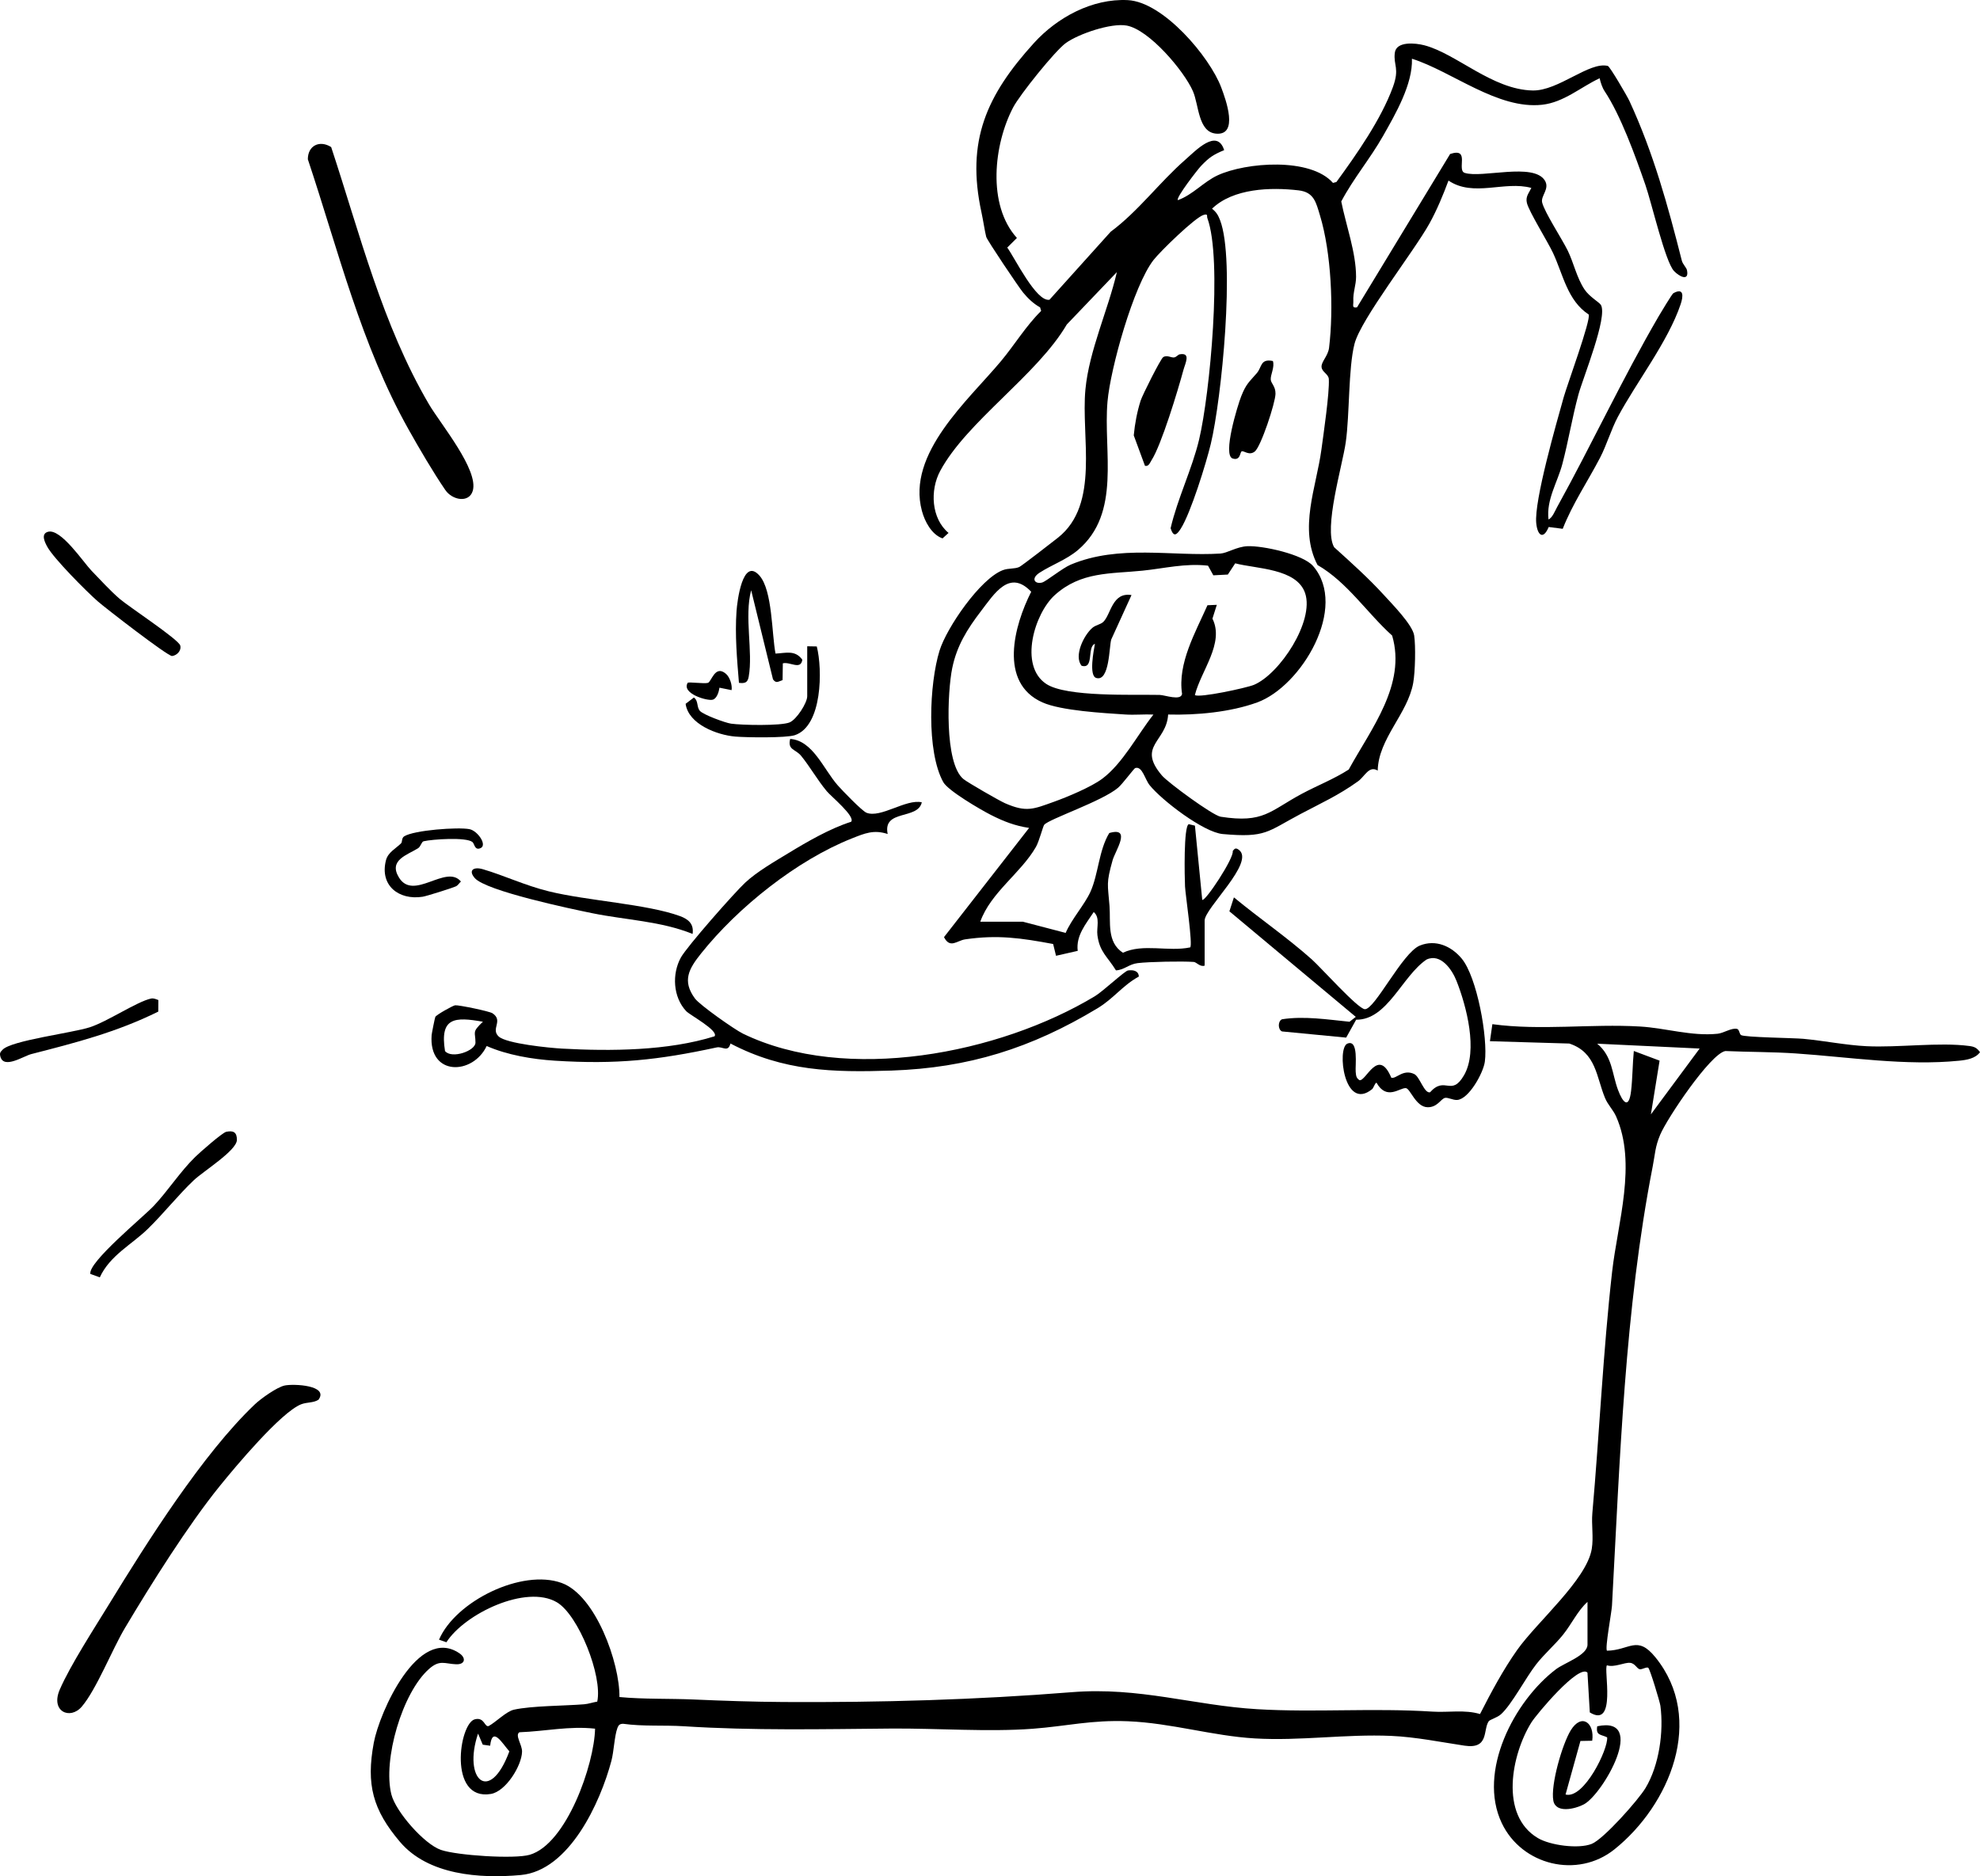 <?xml version="1.0" encoding="UTF-8"?>
<svg id="Calque_2" data-name="Calque 2" xmlns="http://www.w3.org/2000/svg" viewBox="0 0 811.5 769.07">
  <g id="Illu_Vectorisée_BLACK_" data-name="Illu Vectorisée (BLACK)">
    <g id="Lapin">
      <path d="M493.73,395.81c-1.87.66-3.33-1.42-4.48-1.51-4.72-.35-18.33-.09-23.02.49-3.6.44-5.43,2.79-8.86,2.97-3.47-5.67-6.7-7.48-7.6-14.45-.41-3.16,1.22-7.17-1.51-9.46-3.21,4.89-7.33,9.66-6.56,15.91l-8.89,2.02-1.18-4.83c-13.04-2.44-22.78-3.87-36.1-1.9-3.26.48-6.17,3.95-8.63-.92l34.88-44.76c-5.84-.88-10.48-2.69-15.67-5.33-4.25-2.17-17.57-9.93-19.52-13.46-6.94-12.58-5.71-40.33-1.52-53.88,2.9-9.36,16.65-29.48,25.96-33,2.33-.88,4.72-.41,6.71-1.28.92-.4,13.94-10.47,15.92-12.06,17.22-13.72,9.33-41.2,11.2-60.75,1.52-15.96,9.28-32.48,12.89-48.07l-20.52,21.46c-12.22,20.84-40.93,39.68-51.89,60.03-4.26,7.9-3.68,19.5,3.42,25.42l-2.47,2.24c-4.5-1.6-7.28-6.93-8.45-11.29-6.32-23.54,19.04-45.33,32.43-61.39,5.61-6.73,10.17-14.37,16.44-20.56l-.43-1.46c-2.78-1.55-4.92-3.63-6.95-6.06-1.71-2.05-14.82-21.53-15.14-22.86-.61-2.47-1.24-6.8-1.94-10.02-6.37-29.32,2.08-48,21.52-69.43C433.25,7.19,447.6-.68,462.21.05s33.57,23.25,38.29,35.75c1.93,5.1,7.28,19.84-2.13,18.98-7.34-.67-6.99-11.75-9.45-17.4-3.62-8.3-17.92-25.21-27.15-26.9-6.34-1.16-19.66,3.37-24.94,7.16-4.44,3.2-18.88,21.22-21.59,26.38-7.94,15.13-10.75,39.94,1.54,53.52l-3.96,3.94c2.94,3.95,11.88,22.44,17.31,21.38l25.08-27.87c11.26-8.34,20.03-20.29,30.51-29.45,4.33-3.79,13.09-13.14,16-4-4.49,1.87-6.21,3.04-9.5,6.5-1.3,1.36-10.4,13.06-9.48,14,6.08-2.15,10.53-7.5,16.3-10.17,11.6-5.36,38.02-7.43,47.28,3.11l1.4-.37c8.32-11.42,18.26-25.58,23.14-38.87,2.88-7.85.16-8.87.8-14.1.6-4.85,8.49-4.01,12.05-3.09,13.22,3.42,27.89,18.24,44.49,18.54,10.52.19,23.18-11.97,30.77-10.06.82.21,7.93,12.37,8.84,14.35,9.85,21.31,15.75,42.85,21.48,65.45.38,1.5,1.89,2.84,2.11,3.91.99,4.75-3.17,2.65-5.34.32-3.6-3.88-9.14-27.9-11.7-35.27-4.16-11.99-10.12-28.49-16.75-38.47-.94-1.42-1.63-3.56-2-5.25-7.77,3.63-14.67,9.89-23.58,10.87-18.25,2.01-36.91-13.66-53.35-18.87.35,10.42-6.67,22.54-11.83,31.64-5.26,9.29-12.16,17.44-17.14,26.87,1.96,9.82,6.07,20.89,6.07,30.92,0,3.41-1.31,6.38-1.12,9.98.08,1.51-.7,2.92,1.51,2.5l38.16-62.86c8.4-2.8,2.54,6.64,5.99,7.75,7.04,2.27,28.22-4.37,32.84,3.14,2.11,3.43-1.79,6.25-1.11,9.01,1.01,4.05,8.03,14.76,10.44,19.62,2.46,4.98,3.71,11.23,6.94,16.04,2.03,3.02,6.01,5.19,6.68,6.3,2.93,4.82-7.36,29.99-9.2,36.76-2.55,9.39-4.09,19-6.57,28.41-1.99,7.56-6.63,14.58-5.7,22.76,1.53-.56,2.69-3.51,3.5-4.98,14.29-25.84,26.8-52.76,41.65-78.26.78-1.35,5.52-9.2,6.01-9.47,4.35-2.4,4.15,1.13,3.01,4.5-5.17,15.35-18.13,31.94-25.75,46.2-2.69,5.04-4.62,11.62-7.27,16.71-5.06,9.72-11.29,18.88-15.31,29.15l-5.75-.74c-2.23,5.38-4.62,3.47-5.11-1.59-.89-9.21,8.28-40.95,11.28-51.69,1.34-4.8,11.24-31.73,10.22-33.83-8.76-5.72-10.48-16.42-14.64-25.27-2.23-4.73-9.76-16.78-10.67-20.39-.67-2.65.78-4.04,1.81-6.22-11.01-3.02-23.69,3.92-33.96-3.01-2.24,6-4.73,12.05-7.84,17.66-6.37,11.46-28.11,39.19-30.68,49.27-2.57,10.07-1.96,28.94-3.59,40.37-1.39,9.69-9.17,35.33-4.76,42.99,6.94,6.27,14.09,12.67,20.39,19.58,3.38,3.71,11.74,12.21,12.41,16.57s.42,14.99-.39,19.47c-2.29,12.74-14.26,22.78-14.55,35.93-3.6-2.17-5.25,2.38-8.07,4.41-8,5.74-15.06,8.9-23.57,13.4-13.74,7.27-14.11,9.79-31.85,8.21-7.91-.7-25.01-13.86-29.96-20-2.03-2.52-3.01-7.95-5.94-7.05-.51.16-5.15,6.48-7.01,8.06-6.58,5.58-28.25,12.79-30.28,15.19-.51.6-2.05,6.75-3.4,9.09-6.13,10.71-18.55,18.66-22.81,30.65h17.49l17.51,4.58c2.38-5.6,7.81-11.64,10.17-16.88,3.27-7.28,3.38-16.88,7.7-24.06,9.35-2.71,2.42,7.4,1.37,11.14-2.7,9.64-1.98,9.67-1.27,18.73.52,6.7-1.2,14.83,5.49,19.2,8.31-3.89,18.61-.3,27.55-2.19,1.21-.69-1.94-21.72-2.09-24.97-.17-3.65-.63-24.85,1.54-25.54l2.52.6,2.99,30.4c1.07,1.07,13.21-17.27,12.49-19.98.83-1.1,1.26-1.42,2.5-.52,6.86,5.02-14,23.93-14,28.99v18.49ZM540,231.63c-7.82-14.97-.51-31.9,1.57-47.28.89-6.6,3.35-23.29,3.05-28.94-.11-2.12-2.78-2.8-2.98-4.96s2.66-4.47,3.08-7.92c1.93-15.88.92-38.95-3.74-54.27-1.61-5.29-2.43-9.5-8.75-10.23-11.47-1.34-26.8-.86-35.48,7.52,1.75,1.37,2.5,2.64,3.29,4.69,6.32,16.39.6,73.38-3.8,91.74-1.9,7.92-8.21,28.29-12.28,34.69-1.79,2.82-3.02,3.52-4.19-.14,2.84-12.22,8.8-24.26,11.68-36.35,4.44-18.68,9.62-73.84,3.39-90.76-.34-.93.42-1.88-1.53-1.33-3.48.99-17.81,14.98-20.52,18.46-8.22,10.54-17.69,44.46-18.88,58.06-1.8,20.49,5.75,45.69-12.11,60.84-4.68,3.97-10.64,6.02-15.7,9.28-3.81,2.45-1.91,4.86,1.03,4.04,1.62-.45,8.35-5.92,11.68-7.32,19.86-8.35,41.6-3.3,61.39-4.55,2.76-.17,6.66-2.81,11.02-3.01,6.33-.29,22.8,3.33,26.93,8.11,14.56,16.86-4.75,49.32-22.88,55.92-10.98,4-24.9,5.28-36.51,4.96-.64,11.2-12.9,12.84-2.53,25.01,2.43,2.86,20.8,16.38,24.08,16.89,17.71,2.76,20.06-2.36,33.37-9.47,6.11-3.27,13.1-6,19.1-9.88,9.13-16.67,23.69-34.83,17.79-54.9-10.39-9.38-18.37-21.86-30.55-28.91ZM489.73,284.89c1.47,1.33,21.28-2.92,24.27-4.2,10.6-4.54,24.7-26.07,20.92-37.5-3.38-10.25-20.11-10.01-28.67-12.28l-3.02,4.6-5.95.31-2.17-3.95c-9.37-1.07-17.95,1.14-26.89,2.05-13.07,1.33-25.2.32-35.94,10.03-8.28,7.49-14.79,28.93-3.47,36.4,8.28,5.47,35.75,4.26,46.46,4.5,2.18.05,8.72,2.53,9.2-.41-1.9-12.48,5.48-25.23,10.41-36.35l3.83-.17-1.79,5.66c5,10.08-4.67,21.29-7.2,31.31ZM472.74,292.9c-3.8-.18-7.68.23-11.48-.02-9.03-.6-26.3-1.54-34.01-4.96-18.07-8.03-11.64-31.52-4.61-45.36-8.89-9.37-15.1.76-20.66,8.04s-9.83,14.1-11.71,23.26c-1.97,9.55-3.3,38.94,4.57,45.46,1.69,1.4,14.71,8.89,17.06,9.92,8.81,3.86,11.66,2.42,20.14-.62,5.48-1.96,15.14-6.02,19.63-9.35,8.51-6.31,14.53-18.12,21.07-26.38Z"/>
      <path d="M650.62,656.63c-4.02,3.6-6.47,9.05-10.02,13.46-3.22,4-7.64,7.85-10.94,12.05-4.32,5.5-10.02,16.49-14.46,20.52-1.61,1.46-4.56,2.17-5.07,2.92-2.39,3.52.25,11.5-9.91,9.97-9.67-1.45-19.95-3.55-30.01-4-18.65-.82-37.32,2.14-56,1.03-17.35-1.03-34.12-6.3-51.93-7.03-14.98-.61-25.18,2.03-38.98,3.07-18.23,1.38-39.4-.23-58.04-.08-28.53.24-56.44.88-84.92-.94-8.28-.53-16.7.14-24.98-1.02-1.31.04-1.85.47-2.3,1.69-1.26,3.39-1.43,9.54-2.48,13.51-4.5,16.98-17.23,44.99-37.14,46.8-16.91,1.54-37.97-.01-49.48-13.56-11.17-13.15-13.96-23.53-10.76-40.68,2.3-12.36,18.14-48.25,35.12-36.63,2.79,1.91,2.32,4.63-1.38,4.48-4.7-.19-6.69-1.97-11.05,1.87-11.08,9.75-19.07,37.42-15.47,51.54,1.78,6.98,13.39,20.29,20.29,22.68,6.54,2.27,30.13,3.83,36.4,2,15.1-4.41,26.47-37.06,26.78-51.69-10.58-1.18-20.42,1.09-31.01,1.47-1.95,1.2,1.16,5.09,1.08,7.98-.15,5.78-6.65,16.29-12.8,17.31-17.6,2.94-13.02-29.01-6.53-30.61,3.98-.98,3.91,3.36,5.67,2.76,2.95-1.61,7.22-6,10.32-6.69,7.21-1.62,20.87-1.57,28.76-2.22,1.83-.15,3.6-.8,5.4-1.09,2.26-10.46-7.71-35.5-16.53-40.71-12.63-7.45-37.86,4.73-45.29,16.37l-3.03-1.05c6.82-15.84,34.01-29.15,50.26-23.25,13.92,5.05,23.85,32.79,23.69,46.76,10.12.95,20.33.57,30.47,1.01,12.2.53,24.48.96,36.94,1.03,39.47.23,78.87-.9,117.99-4.03,27.74-2.22,49.96,5.42,75.94,6.97,23.89,1.42,47.07-.58,71.95,1,6.48.41,13.14-.9,19.42.99,4.5-8.83,9.5-18.19,15.23-26.28,8.14-11.5,28.48-28.78,30.56-41.39.8-4.85-.18-9.88.25-14.74,2.91-32.9,4.39-66.08,8.09-98.83,2.27-20.08,10.26-44.42,1.61-63.78-1.18-2.64-3.31-4.64-4.5-7.49-3.58-8.55-3.58-18.7-14.65-22.33l-32.53-.96,1-6.98c19.9,2.71,40.44-.22,60.5.96,10.59.62,21.13,4.08,31.86,2.96,2.42-.25,5.66-2.5,7.9-1.99.97.22.94,2.08,1.66,2.54,1.46.95,21.48,1.16,25.5,1.53,8.44.78,17.5,2.62,25.95,3.03,13.01.64,29.81-1.72,42.06-.09,2.18.29,3.13.76,4.43,2.55-1.92,2.6-5.45,3.17-8.49,3.48-21.82,2.21-45.32-1.5-66.95-2.97-9.52-.65-19.39-.57-28.95-.99-6.19,1.18-23.9,27.65-26.68,34.28-2.14,5.08-2.08,7.93-3.06,12.93-11.51,58.95-13.43,120.05-16.71,180.15-.16,2.85-2.96,17.54-2.04,18.45,9.36-.18,12.33-6.54,19.82,2.67,20.66,25.41,5.84,60.67-16.8,78.78-15.11,12.09-37.93,6.54-46.16-10.82-9.99-21.07,5.09-50.04,22.25-63.05,3.47-2.63,12.9-5.7,12.9-10.08v-17.49ZM696.59,429.8l-41.97-1.99c6.28,5.24,6.01,12.26,8.52,18.95,1.97,5.26,4.46,8.05,5.36.41.61-5.18.6-11.1,1.12-16.37l10.56,3.96-3.56,22.02,19.97-26.97ZM675.55,683.63c-.69-.47-2.56.75-3.46.6-1.26-.21-1.9-2.41-3.99-2.63-2.29-.24-6.5,2-9.49,1.01-1.47,1.42,4.09,26.11-7.03,19.32l-.96-16.32c-3.53-3.67-20.91,17.09-23.01,20.46-8.08,12.99-13.16,37.94,2.67,47.35,5.05,3,16.66,4.56,22.08,2.39,4.89-1.96,19.12-18.01,22.06-22.91,5.59-9.3,7.5-23.05,6.09-33.71-.21-1.57-4.29-15.1-4.97-15.55ZM200.9,715.58l-3.04-.43-1.93-4.55c-6.34,18.8,4.72,29.21,12.83,7.28-2.88-3.22-6.99-10.55-7.87-2.3Z"/>
      <path d="M377.8,328.87c-1.59,7.3-16.12,2.73-13.99,12.99-5.7-1.88-9.42-.27-14.67,1.81-22.56,8.94-46.74,28.27-61.79,47.14-4.93,6.18-7.94,11.19-2.5,18.51,2,2.69,16.2,12.69,19.62,14.36,42.33,20.55,105.02,8.32,144.3-15.35,3.28-1.98,12.16-10.32,13.52-10.53,1.94-.3,4.38,0,4.45,2.5-6.68,3.65-10.26,8.98-16.97,13.02-27.11,16.34-52.83,24.44-84.42,25.51-24.03.81-44.25.28-65.97-11.09-1.01,3.83-3.23,1.08-5.64,1.6-23.99,5.19-41.14,7.03-66.33,5.44-9.17-.58-19.54-2.31-27.95-6.02-5.63,11.95-23.83,12.53-22.56-4.5.04-.59,1.33-7.11,1.52-7.44.51-.89,7.15-4.63,8.12-4.75,1.39-.17,14.09,2.44,15.32,3.28,4.56,3.09-.85,6.35,2.5,9.49,3.17,2.97,20.92,4.71,26,4.99,20,1.1,43.46.92,62.5-5.05,1.75-2.37-10.11-8.68-11.64-10.32-5.4-5.79-5.88-15.21-2.17-21.96,2.49-4.53,21.9-26.52,26.31-30.65,4.9-4.58,12.04-8.65,17.81-12.17,7.8-4.75,17.08-10.1,25.66-12.83,1.86-2.14-8.19-10.37-9.97-12.51-3.86-4.63-6.82-9.96-10.49-14.48-2.31-2.85-5.68-2.36-4.52-6.97,9.3.64,13.65,12.37,19.47,19,1.82,2.07,9.97,10.53,11.81,11.26,5.85,2.32,16.18-5.76,22.68-4.28ZM197.92,418.81c-11.51-2.04-17.76-1.85-15.53,12.02,2.77,3.35,12.47-.1,12.48-3.45,0-4.57-1.61-4.14,3.06-8.58Z"/>
      <path d="M116.69,567.92c3.75-.77,18.19-.09,13.84,5.84-2.14,1.36-4.74.93-7.12,1.87-8.25,3.25-26.94,25.58-33.39,33.56-13.02,16.1-28.09,40.12-38.81,58.12-5.26,8.83-11.72,25.25-17.7,32.25-4.75,5.56-12.92,2.02-9.01-7.01,4.3-9.93,14.18-25.15,20.11-34.84,15.6-25.48,38.46-61.75,59.84-82.07,2.47-2.34,9.08-7.07,12.25-7.72Z"/>
      <path d="M135.73,60.29c11.79,35.67,20.92,72.7,40.04,105.36,4.68,7.99,20.61,27.08,17.97,35.61-1.55,5.01-8.35,3.79-11.22-.39-4.85-7.06-10.8-17.22-15.09-24.88-19.45-34.66-28.76-73.25-41.26-110.7-.01-5.63,4.83-7.99,9.57-5Z"/>
      <path d="M562.37,446.44c-11.54,9.39-14.52-16.8-10.18-18.64,4.75-2.02,3.19,9.15,3.44,11.53.16,1.5.13,2.52,1.56,3.44,2.67.58,7.68-13.76,13.04-1,2.01.59,4.87-3.75,9.44-1.49,2.22,1.1,4.07,8.01,6.42,7.46,6.21-6.96,8.71,2.07,13.97-7.05,5.75-9.99,1.01-28.21-3.13-38.67-1.8-4.54-6.44-11.39-12.26-8.7-10.07,6.81-16.02,24.8-28.85,24.66l-4.09,7.34-26.29-2.53c-1.75-.76-1.75-4.24,0-4.99,9-1.4,18.55.1,27.67,1.02l2.56-2-51.8-43.27,1.85-5.71c10.46,8.63,21.86,16.44,31.98,25.47,3.68,3.28,18.7,20.1,21.65,20.36,4.04.35,15.4-23.17,22.57-26.08,6.51-2.64,12.93.25,17.15,5.32,6.3,7.57,10.81,32.57,9.49,42.3-.62,4.58-6.59,15.43-11.4,15.67-1.69.08-3.67-1.09-4.89-.86-1.68.31-3.11,3.9-7.14,3.84-4.89-.06-7.12-7.7-8.95-7.84-2.51-.19-7.85,5.21-12.01-2.21-.64.03-1.2,2.15-1.81,2.64Z"/>
      <path d="M19.64,217.99c5.27-1.53,14.54,12.51,17.87,15.95,3.55,3.68,7.7,8.22,11.49,11.49s24.25,16.7,24.88,19.18c.54,2.12-1.39,4.06-3.37,4.3-1.9-.02-27.24-19.61-30.51-22.48-4.62-4.05-18.02-17.52-20.63-22.33-.92-1.69-2.78-5.23.26-6.11Z"/>
      <path d="M317.84,267.91c4.23-.21,8.05-1.58,10.99,2.51-.63,4.4-5.06.71-7.99,1.48l-.1,6.88c-1.84.59-2.62,1.49-3.93-.31l-8.95-36.54c-2.89,10.89.84,25.16-1.01,35.47-.44,2.47-1.59,2.77-3.99,2.5-.8-9.71-1.69-19.68-.99-29.47.26-3.69,2.44-22.41,9.43-14.45,5.34,6.09,4.97,23.89,6.55,31.93Z"/>
      <path d="M283.86,382.82c-12.97-5.25-27.31-5.69-40.99-8.47-8.56-1.74-43.7-9.12-48.29-14.43-2.74-3.16-.56-4.77,3.37-3.61,8.83,2.6,17.05,6.59,26.94,9.04,15.75,3.89,40.32,5.22,53.8,10.16,3.52,1.29,5.75,3.25,5.17,7.31Z"/>
      <path d="M40.9,523.58l-3.87-1.39c-.95-4.82,21.76-23.4,26.01-27.92,5.96-6.35,10.68-13.87,16.95-20.02,1.85-1.82,11.12-9.98,12.73-10.32,2.97-.62,4.4.2,4.37,3.34-.05,4.33-13.79,12.85-17.61,16.46-6.44,6.08-12.37,13.65-18.94,20.04s-15.5,10.84-19.64,19.82Z"/>
      <path d="M330.83,264.91l3.93.07c2.39,9.38,2.31,32.58-8.97,36.36-3.62,1.21-19.94.97-24.47.58-7.44-.64-19.16-5.05-20.32-13.42l3.38-2.58c1.94,1.32,1.06,3.89,2.48,5.48s10.36,4.88,12.76,5.23c4.44.64,20.39.95,23.97-.5,2.9-1.17,7.25-8.03,7.25-10.74v-20.49Z"/>
      <path d="M193.64,345.16c-2.58-2.11-16.5-1.15-20-.33-.92.22-1.16,2.15-2.3,2.87-4.46,2.79-12.24,4.87-7.8,12.04,6.02,9.73,19.29-5.67,25.37,1.59-.66.62-1.2,1.56-2.02,1.96-1.44.69-12.06,4.04-13.69,4.29-9.75,1.51-17.68-4.62-15-15,.83-3.21,4.06-4.8,6.16-6.87.6-.59.16-2.18,1.29-2.89,4.03-2.55,21.99-3.86,26.75-2.95,3.48.66,7.91,7.16,4,7.97-1.93.4-1.93-2-2.77-2.68Z"/>
      <path d="M64.9,409.92l-.03,4.74c-17.11,8.45-33.75,12.72-52.04,17.41-3.21.82-11.27,6.27-12.67,1.04-.39-1.45-.05-1.83.89-2.82,3.59-3.81,28.53-6.87,35.76-9.21s19.44-10.58,25.11-11.77c1.06-.22,2.03.27,2.98.61Z"/>
      <path d="M297.55,276.22c1.57,1.36,2.62,4.59,2.29,6.67l-4.97-1c-.24,1.66-1.01,4.36-2.7,4.9-2.2.7-12.97-2.51-10.32-6.89.45-.48,6.62.46,8.29.01,1.45-.39,2.9-7.61,7.4-3.7Z"/>
      <path d="M483.45,145.25c4.78-.87,2.32,3.64,1.55,6.5-2.2,8.16-9.01,30.68-13.05,36.91-.63.97-1.1,2.63-2.68,2.29l-4.6-12.48c.44-4.75,1.38-9.73,2.82-14.25.74-2.32,8.18-17.1,9.22-17.8,1.56-1.06,3.29.3,4.54.09.88-.14,1.57-1.14,2.21-1.26Z"/>
      <path d="M521.7,147.99c.79,2.48-1,5.59-.89,7.55.1,1.68,2,2.74,1.95,5.87-.06,3.76-5.96,21.65-8.48,23.66-2.38,1.9-4.6-.56-5.43-.02-.67.43-.48,3.89-3.62,2.9-4.31-1.29,2.06-21.92,3.47-25.49,2.07-5.24,3.28-5.85,6.44-9.55,2.09-2.44,1.36-5.99,6.56-4.93Z"/>
      <path d="M463.74,243.93l-8.29,18.18c-.88,2.63-.63,17.5-6.18,15.78-3.06-.94-1-11.27-.52-13.98-3.33,1.18-.21,10.56-5.48,8.98-3.22-4.04.91-12.5,4.43-15.53,1.4-1.2,3.41-1.37,4.52-2.48,3.15-3.12,3.59-12.25,11.52-10.96Z"/>
      <path d="M652.57,713.53l-4.83.1-6.1,21.94c7.54,2.04,17.59-18.78,17.04-23.43-2.51-1.25-4.73-.68-4.06-4.53,20.8-4.45,2.36,27.85-5.47,32-3.58,1.9-11.53,3.82-12.52-1.52-1.18-6.43,3.66-23.16,7.14-28.83,4.44-7.23,9.87-3.03,8.79,4.29Z"/>
    </g>
  </g>
</svg>